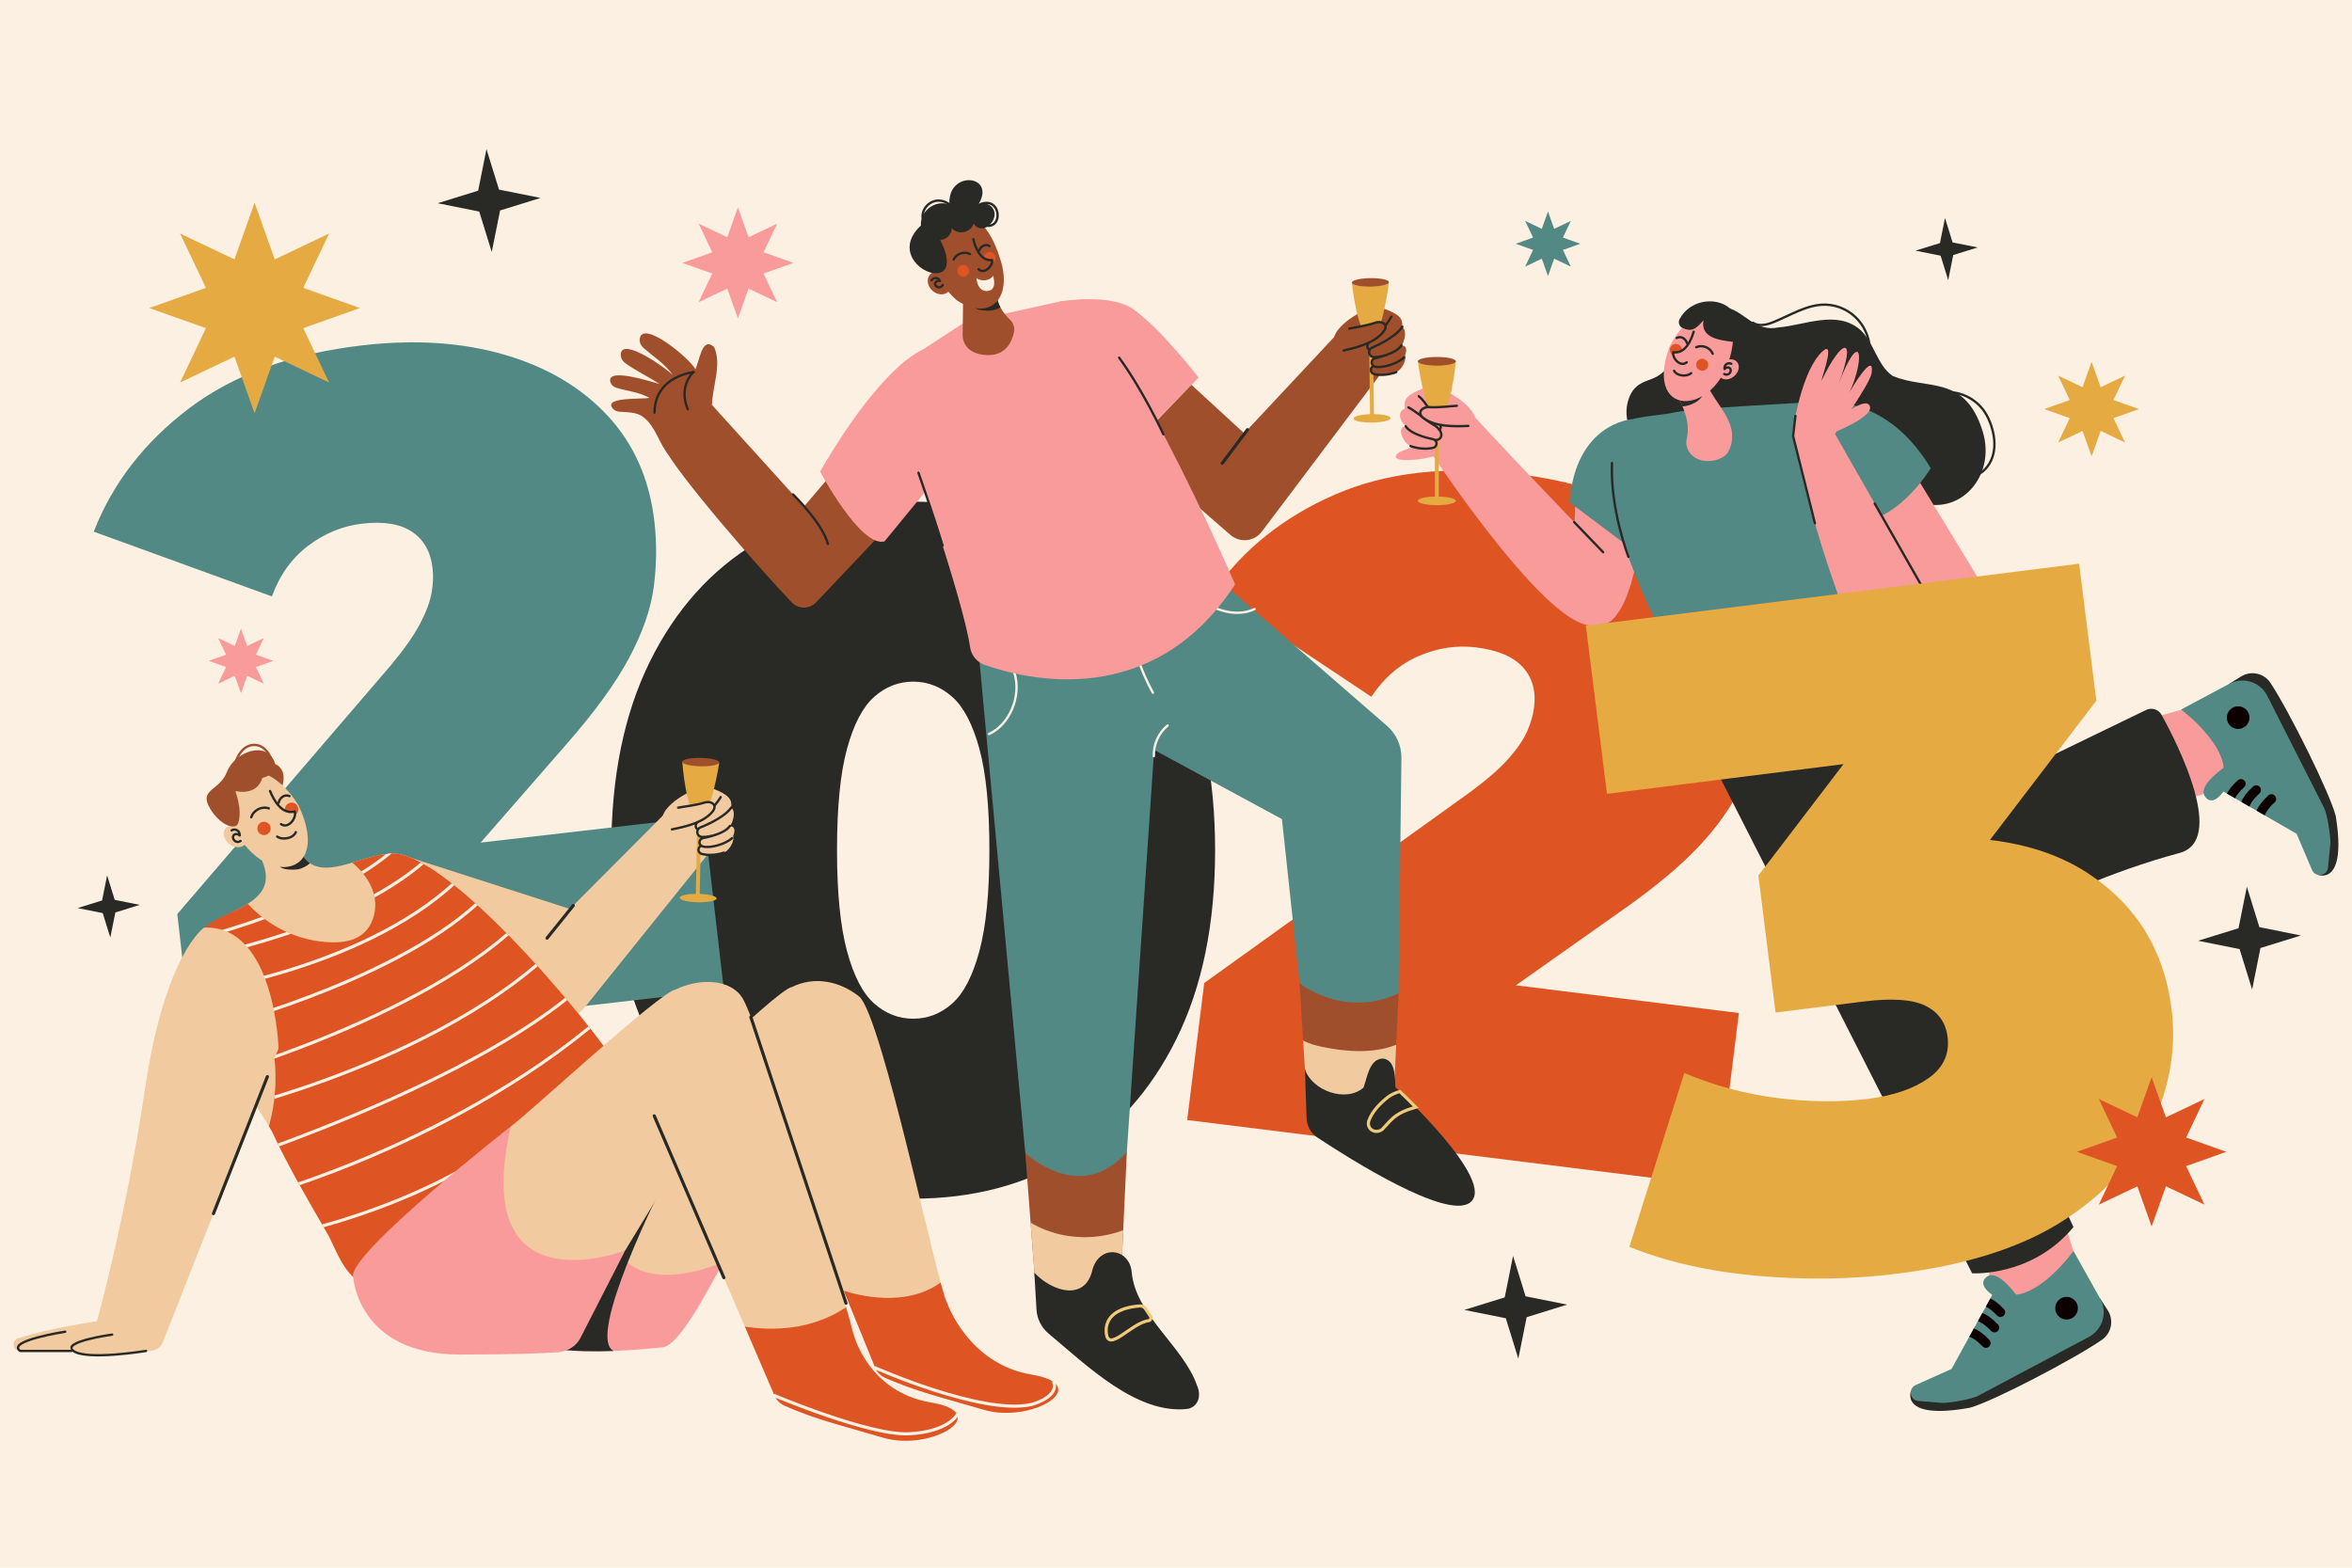 <?xml version="1.0" encoding="utf-8"?>
<!-- Generator: Adobe Illustrator 27.5.0, SVG Export Plug-In . SVG Version: 6.00 Build 0)  -->
<svg version="1.1" xmlns="http://www.w3.org/2000/svg" xmlns:xlink="http://www.w3.org/1999/xlink" x="0px" y="0px"
	 viewBox="0 0 750 500" style="enable-background:new 0 0 750 500;" xml:space="preserve">
<g id="BACKGROUND">
	<rect style="fill:#FBF0E1;" width="750" height="500"/>
</g>
<g id="OBJECTS">
	<g>
		<path style="fill:#292925;" d="M291.198,382.307c-18.829,0-35.485-4.356-49.957-13.059c-14.478-8.703-25.814-21.359-34.014-37.962
			c-8.2-16.598-12.3-36.642-12.3-60.131c0-23.484,4.1-43.528,12.3-60.131c8.2-16.598,19.536-29.254,34.014-37.961
			c14.473-8.703,31.129-13.06,49.957-13.06c18.829,0,35.48,4.357,49.958,13.06c14.473,8.707,25.814,21.363,34.013,37.961
			c8.2,16.604,12.3,36.647,12.3,60.131c0,23.49-4.1,43.533-12.3,60.131c-8.2,16.604-19.541,29.259-34.013,37.962
			C326.678,377.951,310.026,382.307,291.198,382.307z M291.198,324.909c4.655,0,8.807-1.618,12.452-4.859
			c3.644-3.237,6.529-8.807,8.655-16.704c2.126-7.895,3.189-18.624,3.189-32.191c0-13.766-1.063-24.546-3.189-32.343
			c-2.126-7.791-5.011-13.31-8.655-16.551c-3.645-3.237-7.797-4.859-12.452-4.859c-4.66,0-8.807,1.622-12.451,4.859
			c-3.645,3.241-6.53,8.76-8.656,16.551c-2.126,7.796-3.189,18.577-3.189,32.343c0,13.567,1.063,24.296,3.189,32.191
			c2.126,7.897,5.011,13.467,8.656,16.704C282.39,323.29,286.537,324.909,291.198,324.909z"/>
		<path style="fill:#DE5423;" d="M483.385,314.252l33.531-23.681c11.395-7.966,20.17-15.395,26.334-22.279
			c6.159-6.885,10.517-13.635,13.076-20.256c2.554-6.616,4.26-13.341,5.11-20.175c1.673-13.458-0.494-25.563-6.503-36.309
			c-6.01-10.74-15.108-19.628-27.289-26.652c-12.187-7.024-26.617-11.572-43.291-13.645c-22.706-2.823-42.254-0.662-58.646,6.48
			c-16.395,7.143-29.309,17.473-38.741,30.991l50.31,33.491c4.011-6.028,9.039-10.353,15.078-12.967
			c6.034-2.616,12.17-3.537,18.399-2.763c6.828,0.849,11.77,2.945,14.827,6.282c3.052,3.34,4.256,7.621,3.606,12.843
			c-0.3,2.41-1.024,4.922-2.161,7.535c-1.143,2.612-3.083,5.484-5.814,8.612c-2.737,3.131-6.802,6.704-12.198,10.724l-85.016,61.042
			l-5.433,43.7l169.071,21.02l6.857-55.151L483.385,314.252z"/>
		<path style="fill:#538985;" d="M153.267,268.737l26.979-30.939c9.189-10.435,15.958-19.729,20.319-27.875
			c4.356-8.146,6.995-15.736,7.915-22.774c0.917-7.032,0.984-13.97,0.193-20.811c-1.557-13.472-6.525-24.721-14.905-33.741
			c-8.379-9.014-19.322-15.499-32.819-19.442c-13.501-3.942-28.597-4.949-45.289-3.02c-22.73,2.627-41.213,9.35-55.449,20.166
			c-14.241,10.818-24.345,23.909-30.313,39.274l56.804,20.643c2.471-6.806,6.333-12.197,11.583-16.165
			c5.245-3.969,10.988-6.315,17.224-7.036c6.835-0.79,12.132,0.078,15.891,2.597c3.755,2.523,5.937,6.398,6.541,11.626
			c0.279,2.413,0.17,5.024-0.317,7.832c-0.493,2.808-1.698,6.057-3.613,9.742c-1.919,3.69-5.023,8.122-9.316,13.304l-68.167,79.416
			l5.056,43.745l169.246-19.561l-6.381-55.208L153.267,268.737z"/>
	</g>
	<g>
		<g>
			<g>
				<g>
					<polygon style="fill:#F99B9B;" points="633.617,404.306 638.039,417.234 664.763,411.106 658.282,389.654 					"/>
					<g>
						<path style="fill:#292925;" d="M609.373,443.604c0,0-3.76,9.46,18.806,5.374c7.205-1.955,33.029-15.433,42.052-21.639
							c3.076-2.116,3.914-6.29,1.886-9.425l-2.421-3.744L609.373,443.604z"/>
						<path style="fill:#538985;" d="M611.99,446.851l7.538,0.596c2.218,0,9.371-1.179,11.293-2.286l35.549-18.91
							c4.229-2.437,5.712-7.822,3.326-12.08l-8.508-15.187c0,0-14.219,19.978-24.923,12.282l-13.962,25.347l-11.409,5.122
							C608.264,442.916,609.106,446.851,611.99,446.851z"/>
						<circle style="fill:#0D0000;" cx="658.975" cy="417.234" r="3.617"/>
						<path style="fill:#538985;" d="M635.356,413.028c0,0-5.264-3.276-1.739-5.879c3.525-2.603,9.784,6.468,9.784,6.468
							L635.356,413.028z"/>
						<path style="fill:#0D0000;" d="M632.171,429.404c0.295,0.31,0.69,0.467,1.087,0.467c0.371,0,0.743-0.137,1.033-0.413
							c0.601-0.57,0.625-1.521,0.054-2.12c-1.941-2.042-3.581-3.114-4.925-3.646l-1.455,2.641
							C628.81,426.595,630.21,427.342,632.171,429.404z"/>
						<path style="fill:#0D0000;" d="M634.917,424.486c0.295,0.311,0.69,0.467,1.087,0.467c0.371,0,0.743-0.137,1.033-0.413
							c0.601-0.57,0.625-1.521,0.054-2.12c-1.956-2.058-3.606-3.13-4.955-3.658l-1.456,2.643
							C631.574,421.663,632.991,422.46,634.917,424.486z"/>
						<path style="fill:#0D0000;" d="M636.815,419.568c0.295,0.311,0.69,0.467,1.087,0.467c0.371,0,0.743-0.137,1.033-0.413
							c0.601-0.57,0.625-1.521,0.054-2.12c-1.652-1.737-3.083-2.767-4.303-3.368l-1.44,2.615
							C634.095,417.151,635.284,417.958,636.815,419.568z"/>
					</g>
				</g>
				<g>
					<path style="fill:#292925;" d="M739.076,278.997c0,0,9.383,3.947,5.747-18.696c-1.812-7.243-14.774-33.329-20.8-42.473
						c-2.055-3.118-6.211-4.038-9.386-2.073l-3.792,2.346L739.076,278.997z"/>
					<polygon style="fill:#F99B9B;" points="700.268,253.977 713.28,249.813 707.684,222.973 686.108,229.026 					"/>
					<path style="fill:#538985;" d="M742.374,276.444l0.745-7.525c0.044-2.218-0.992-9.393-2.062-11.336l-18.201-35.917
						c-2.353-4.277-7.707-5.866-12.012-3.565l-15.353,8.206c0,0,19.692,14.613,11.785,25.162l25.065,14.462l4.895,11.508
						C738.366,280.092,742.317,279.328,742.374,276.444z"/>
					<path style="fill:#0D0000;" d="M713.768,225.264c1.997,0.04,3.584,1.691,3.544,3.688c-0.04,1.997-1.691,3.584-3.688,3.545
						c-1.997-0.04-3.584-1.691-3.545-3.688C710.119,226.812,711.77,225.225,713.768,225.264z"/>
					<path style="fill:#538985;" d="M709.022,252.412c0,0-3.38,5.198-5.912,1.622c-2.533-3.576,6.661-9.653,6.661-9.653
						L709.022,252.412z"/>
					<path style="fill:#0D0000;" d="M725.331,255.921c0.316-0.289,0.48-0.681,0.488-1.077c0.007-0.371-0.122-0.746-0.393-1.041
						c-0.558-0.612-1.508-0.655-2.119-0.096c-2.08,1.9-3.185,3.519-3.743,4.851l2.611,1.507
						C722.456,259.227,723.231,257.841,725.331,255.921z"/>
					<path style="fill:#0D0000;" d="M720.469,253.078c0.316-0.289,0.48-0.681,0.488-1.077c0.007-0.371-0.122-0.746-0.393-1.041
						c-0.558-0.612-1.508-0.655-2.119-0.096c-2.096,1.915-3.201,3.543-3.755,4.882l2.614,1.508
						C717.58,256.365,718.405,254.964,720.469,253.078z"/>
					<path style="fill:#0D0000;" d="M715.59,251.083c0.316-0.289,0.48-0.681,0.488-1.077c0.007-0.371-0.122-0.746-0.393-1.041
						c-0.558-0.612-1.508-0.655-2.119-0.096c-1.77,1.617-2.828,3.028-3.453,4.236l2.586,1.492
						C713.12,253.754,713.95,252.582,715.59,251.083z"/>
				</g>
				<g>
					<path style="fill:#292925;" d="M622.823,230.17l12.94,19.805l48.587-23.543c1.805-0.874,3.973-0.184,4.938,1.574
						c5.417,9.869,20.576,40.051,5.728,44.036c-22.828,6.128-42.479,15.83-42.479,15.83l-35.945-9.191L622.823,230.17z"/>
					<path style="fill:#292925;" d="M547.486,246l81.38,160.102c0,0,19.045,1.26,32.322-14.74l-77.617-166.468L547.486,246z"/>
				</g>
			</g>
			<g>
				<g>
					<g>
						<path style="fill:#292925;" d="M567.237,104.415c8.362-0.722,18.292-5.537,25.719,0.573
							c4.62,3.973,5.527,11.433,10.526,14.885c11.013,4.701,23.05-0.62,28.749,17.692c4.424,14.216-7.343,27.788-21.407,22.233
							c-17.313-7.653-28.862-22.563-49.669-19.614c-18.753-0.665-21.082-18.462-9.916-32.912c1.187-1.535-2.496-8.507-0.346-9.102
							C556.52,99.584,559.563,105.963,567.237,104.415z"/>
						
							<path style="fill:none;stroke:#292925;stroke-width:0.75;stroke-linecap:round;stroke-linejoin:round;stroke-miterlimit:10;" d="
							M558.994,102.957c1.918,1.257,4.434,0.623,6.542-0.228c5.509-2.225,10.829-5.739,16.755-5.556
							c3.85,0.119,7.633,1.912,10.232,4.849c2.599,2.937,3.979,6.978,3.732,10.93"/>
						
							<path style="fill:none;stroke:#292925;stroke-width:0.75;stroke-linecap:round;stroke-linejoin:round;stroke-miterlimit:10;" d="
							M621.726,125.083c4.39,0.16,8.66,2.576,11.151,6.311c0.932,1.398,1.622,2.955,2.14,4.563c0.919,2.85,1.302,5.949,0.6,8.855
							c-0.701,2.906-2.598,5.584-5.288,6.724"/>
					</g>
					<path style="fill:#292925;" d="M528.335,120.103c-2.349,1.289-4.997,1.52-7.04,3.727c-1.503,1.624-2.533,4.301-2.639,7.127
						c-0.106,2.826,0.752,5.729,2.261,7.341c0.939,1.003,2.066,1.488,3.18,1.88c3.509,1.235,7.129,1.715,10.722,1.422
						c2.089-0.17,4.598-1.124,5.197-4.216c0.474-2.447-0.529-4.918-1.345-7.139c-1.255-3.415-2.177-7.288-1.957-11.199
						c0.174-3.089,1.086-6.001,1.147-9.109c0.074-3.78-1.252-3.654-2.198-0.763C534.047,114.119,531.825,118.188,528.335,120.103z"
						/>
				</g>
				<g>
					<g>
						<path style="fill:#F99B9B;" d="M446.195,144.244c-5.651,4.359,12.131,2.095,12.962,0.264
							C458.323,139.61,449.356,142.708,446.195,144.244z"/>
						<path style="fill:#F99B9B;" d="M502.222,161.501c0.47,7.655-4.803,26.954,1.464,33.089
							c13.222,14.592,17.689-13.055,19.46-21.782L502.222,161.501z"/>
						<path style="fill:#F99B9B;" d="M515.212,196.38c0,0-4.392,7.511-15.386,0c-16.851-11.513-43.574-52.075-43.574-52.075
							l-3.404-18.646c0,0,4.426-7.136,16.17,5.957c11.745,13.093,51.251,53.89,51.251,53.89S518.075,192.443,515.212,196.38z"/>
						<g>
							<path style="fill:#F99B9B;" d="M454.885,123.589c4.182-1.26,14.85,5.47,15.388,9.693
								C458.999,138.514,436.898,129.009,454.885,123.589z"/>
							<g>
								<path style="fill:#E5AA41;" d="M452.122,115.231c0,0,2.34,18.038,6.052,18.051c4.501,0.016,6.052-18.051,6.052-18.051
									H452.122z"/>
								<path style="fill:#9F4F2C;" d="M464.227,115.231c0,0.762-2.71,1.38-6.052,1.38s-6.052-0.618-6.052-1.38
									c0-0.762,2.71-1.381,6.052-1.381S464.227,114.468,464.227,115.231z"/>
								<g>
									<path style="fill:#E5AA41;" d="M464.227,159.74c0,0.762-2.71,1.38-6.052,1.38s-6.052-0.618-6.052-1.38
										c0-0.762,2.71-1.38,6.052-1.38S464.227,158.977,464.227,159.74z"/>
									<rect x="457.541" y="132.668" style="fill:#E5AA41;" width="1.267" height="27.072"/>
								</g>
							</g>
							<path style="fill:#F99B9B;" d="M458.679,134.514c0.994,1.147,0.888,3.168-0.767,3.12c-5.527,0.728-14.032-8.41-7.875-11.815
								C453.427,124.727,456.308,132.491,458.679,134.514z"/>
							
								<path style="fill:none;stroke:#292925;stroke-width:0.75;stroke-linecap:round;stroke-linejoin:round;stroke-miterlimit:10;" d="
								M452.41,126.376c2.382,1.775,4.472,6.604,6.269,8.137c0.994,1.147,1.151,2.775-0.504,2.727"/>
							<g>
								<path style="fill:#F99B9B;" d="M447.7,135.328c2.232,2.602,5.406,4.933,8.978,5.044c2.493,0.008,4.042-0.789,1.497-3.717
									c-1.123-1.292-3.551-1.754-4.537-3.18C450.445,127.422,443.576,130.52,447.7,135.328z"/>
								
									<path style="fill:none;stroke:#292925;stroke-width:0.75;stroke-linecap:round;stroke-linejoin:round;stroke-miterlimit:10;" d="
									M457.541,140.372c2.493,0.008,2.642-2.378,0.924-3.93c-1.308-1.105-2.693-1.638-4.21-2.879
									c-2.343-1.917-4.424-3.289-5.152-3.632"/>
							</g>
							<g>
								<path style="fill:#F99B9B;" d="M449.787,142.269c0.946,0.864,4.734,1.169,7.145,0.574c1.48-0.365,1.553-2.23,0.131-2.748
									c-2.514-0.916-5.157-1.949-7.048-3.475C444.589,134.078,446.879,141.081,449.787,142.269z"/>
								
									<path style="fill:none;stroke:#292925;stroke-width:0.75;stroke-linecap:round;stroke-linejoin:round;stroke-miterlimit:10;" d="
									M449.787,142.269c1.696,0.656,4.734,1.169,7.145,0.574c1.48-0.365,1.553-2.23,0.131-2.748c0,0-7.059-1.274-8.822-4.163"/>
							</g>
							<g>
								<path style="fill:#F99B9B;" d="M456,129.859c-2.499-0.227-4.293,1.761-2.148,3.407c3.672,2.873,9.666,2.784,14.366,2.576
									c2.104-0.517,2.412-2.006,1.812-3.434c-0.828-1.972-3.136-3.14-5.489-2.992C461.71,129.595,458.863,130.014,456,129.859z"/>
								
									<path style="fill:none;stroke:#292925;stroke-width:0.75;stroke-linecap:round;stroke-linejoin:round;stroke-miterlimit:10;" d="
									M464.54,129.417c-2.83,0.179-5.677,0.597-8.541,0.442c-2.499-0.227-4.293,1.761-2.148,3.407
									c3.672,2.873,9.666,2.784,14.366,2.576"/>
							</g>
						</g>
						
							<line style="fill:none;stroke:#292925;stroke-width:0.75;stroke-linecap:round;stroke-linejoin:round;stroke-miterlimit:10;" x1="501.959" y1="166.507" x2="511.218" y2="176.133"/>
					</g>
					<path style="fill:#538985;" d="M520.272,133.722c0,0-17.893,1.299-19.765,26.491l21.421,16.095L520.272,133.722z"/>
				</g>
				<g>
					<path style="fill:#538985;" d="M533.803,131.558c-6.807,1.597-23.434,0.924-23.044,11.134
						c-0.007,9.022,7.072,35.562,17.514,55.931l85.344-9.232l-34.879-61.239C570.377,128.802,541.571,130.043,533.803,131.558z"/>
					
						<path style="fill:none;stroke:#292925;stroke-width:0.75;stroke-linecap:round;stroke-linejoin:round;stroke-miterlimit:10;" d="
						M519.282,177.612c-0.18-0.503-5.85-15.201-5.257-29.952"/>
				</g>
				<g>
					<g>
						<path style="fill:#F99B9B;" d="M534.668,125.532c2.204,4.589,4.34,9.15,3.237,14.194c-0.156,0.712-0.248,1.449-0.125,2.167
							c0.911,5.329,7.629,6.484,11.901,3.72c0.743-0.481,1.314-1.198,1.677-2.004c3.344-7.425-2.51-12.857-6.001-18.916
							C543.294,121.302,537.145,123.38,534.668,125.532z"/>
						<path style="fill:#292925;" d="M535.055,126.34c0.518,1.088,1.019,2.177,1.466,3.272c2.466-0.11,6.624-1.836,6.758-4.928
							C539.737,122.598,536.423,124.365,535.055,126.34z"/>
					</g>
					<g>
						<path style="fill:#F99B9B;" d="M532.316,110.727c-8.666,24.093,17.12,22.034,20.186-0.896
							c0.512-3.828-0.477-7.978-4.315-9.295C540.871,97.654,535.108,105.058,532.316,110.727z"/>
						<path style="fill:#292925;" d="M552.696,109.042c-4.201-0.515-10.55-1.186-9.484-6.904c-2.561,2.925-3.762,3.741-6.628,2.509
							c-1.1-0.473-1.565-1.815-1-2.87C541.015,91.634,558.987,95.77,552.696,109.042z"/>
						<g>
							<g>
								<path style="fill:#F99B9B;" d="M553.027,119.953c-1.503,1.315-3.556,1.421-4.586,0.238c-1.03-1.183-0.646-3.209,0.858-4.523
									c1.503-1.315,3.556-1.421,4.586-0.238C554.914,116.613,554.53,118.638,553.027,119.953z"/>
								
									<path style="fill:none;stroke:#292925;stroke-width:0.75;stroke-linecap:round;stroke-linejoin:round;stroke-miterlimit:10;" d="
									M552.092,116.018c-0.508-0.258-1.162-0.195-1.613,0.155c-0.451,0.35-0.675,0.968-0.554,1.526
									c0.243-0.265,0.57-0.468,0.927-0.501c0.358-0.033,0.742,0.128,0.92,0.441c0.094,0.166,0.126,0.363,0.116,0.554
									c-0.024,0.469-0.309,0.916-0.723,1.135c-0.414,0.219-0.942,0.204-1.342-0.04"/>
							</g>
							<g>
								
									<path style="fill:none;stroke:#292925;stroke-width:0.75;stroke-linecap:round;stroke-linejoin:round;stroke-miterlimit:10;" d="
									M540.884,110.744c1.951-0.9,4.446,0.086,5.255,2.076"/>
								
									<path style="fill:none;stroke:#292925;stroke-width:0.75;stroke-linecap:round;stroke-linejoin:round;stroke-miterlimit:10;" d="
									M534.668,107.796c1.369-0.768,2.85,0.216,3.303,1.661"/>
								
									<path style="fill:none;stroke:#292925;stroke-width:0.75;stroke-linecap:round;stroke-linejoin:round;stroke-miterlimit:10;" d="
									M533.826,118.25c0.891,1.742,4.068,1.977,5.435,0.765"/>
								<path style="fill:#DE5423;" d="M544.711,116.337c0,1.057-0.857,1.913-1.913,1.913s-1.913-0.857-1.913-1.913
									c0-1.057,0.857-1.913,1.913-1.913S544.711,115.28,544.711,116.337z"/>
								<path style="fill:#DE5423;" d="M536.32,111.614c0,1.057-0.857,1.913-1.913,1.913c-1.057,0-1.913-0.857-1.913-1.913
									c0-1.057,0.857-1.913,1.913-1.913C535.463,109.701,536.32,110.557,536.32,111.614z"/>
								
									<path style="fill:#F99B9B;stroke:#292925;stroke-width:0.75;stroke-linecap:round;stroke-linejoin:round;stroke-miterlimit:10;" d="
									M540.073,105.818c-0.886,2.959-2.808,7.125-6.498,6.51c-0.414,1.96,2.355,4.917,4.266,3.225"/>
							</g>
						</g>
					</g>
				</g>
				<g>
					<polygon style="fill:#F99B9B;" points="611.418,152.553 632.87,187.825 608.014,191.191 590.537,161.171 					"/>
					<path style="fill:#538985;" d="M577.021,128.732c0,0,22.652-5.966,38.652,20.587c0,0-11.404,19.161-26.213,17.021
						C589.461,166.34,578.199,149.677,577.021,128.732z"/>
					<g>
						<g>
							<path style="fill:#F99B9B;" d="M595.953,129.056c2.957,3.427-11.593,9.159-13.987,10.025
								C584.797,133.57,594.135,126.949,595.953,129.056z"/>
							<path style="fill:#F99B9B;" d="M588.186,195.181c-7.109-18.404-12.48-37.747-16.605-57.004
								c0.712-5.478,3.607-20.256,9.272-25.825c4.644-4.565,0.309,7.242-0.044,9.138c6.965-14.445,11.344-14.119,5.347,1.212
								c7.145-18.574,8.874-9.128,3.545,2.631c0.789-1.742,8.131-13.652,7.116-6.355c-0.491,3.532-11.429,18.62-11.66,19.447
								l30.468,53.447L588.186,195.181z"/>
						</g>
						
							<line style="fill:none;stroke:#292925;stroke-width:0.75;stroke-linecap:round;stroke-linejoin:round;stroke-miterlimit:10;" x1="597.793" y1="160.593" x2="612.465" y2="186.33"/>
						
							<polyline style="fill:none;stroke:#292925;stroke-width:0.75;stroke-linecap:round;stroke-linejoin:round;stroke-miterlimit:10;" points="
							572.522,132.668 571.776,139.081 578.738,166.906 						"/>
					</g>
				</g>
			</g>
		</g>
		<path style="fill:#E5AA41;" d="M665.907,278.591c-8.669-5.71-19.122-9.273-31.354-10.696l33.919-44.416l-5.49-43.691
			L505.689,199.55l6.739,53.636l75.419-9.476l-27.148,35.55l5.489,43.691l28.023-3.521c9.041-1.136,15.625-0.687,19.759,1.343
			c4.129,2.035,6.488,5.36,7.069,9.978c0.681,5.424-1.369,9.814-6.15,13.169c-4.782,3.356-11.193,5.538-19.226,6.548
			c-8.842,1.111-18.388,1.038-28.648-0.226c-10.259-1.26-20.237-3.934-29.933-8.023l-17.519,55.459
			c12.031,4.816,25.68,7.897,40.952,9.241c15.268,1.344,30.136,1.111,44.599-0.706c22.495-2.826,40.389-8.647,53.667-17.455
			c13.279-8.809,22.587-19.162,27.931-31.058c5.34-11.89,7.255-23.867,5.741-35.921
			C690.106,303.098,681.256,288.704,665.907,278.591z"/>
	</g>
	<g>
		<path style="fill:#F99B9B;" d="M337.994,96.15c0,0,15.879-2.734,23.251,2.381c8.782,6.094,20.942,21.883,20.942,21.883
			l-19.761,20.253L337.994,96.15z"/>
		<g>
			<g>
				<g>
					<path style="fill:#9F4F2C;" d="M265.249,151.139l-8.884,10.421l-29.293-32.364c0,0-20.487,2.474-15.549,13.081
						c3.974,8.537,30.936,39.387,40.948,49.853c2.125,2.221,5.672,2.207,7.785-0.025l21.58-22.794L265.249,151.139z"/>
					<path style="fill:#9F4F2C;" d="M227.019,129.637c-0.002-6.115,3.297-13.297,0.673-18.977c-3.977-3.549-4.624,4.765-5.969,7.096
						c-1.375-3.096-17.084-16.249-17.736-9.558c-0.095,0.975,0.311,1.93,1.035,2.59c3.164,2.883,6.993,5.173,9.495,8.791
						c-2.138-2.153-16.02-12.089-16.566-6.718c-0.118,1.165,0.501,2.271,1.451,2.957c3.439,2.485,7.387,4.345,10.946,6.67
						c-2.452-0.658-16.895-5.43-15.736-0.74c0.234,0.949,1.027,1.657,1.962,1.941c3.471,1.051,7.263,1.346,10.496,3.215
						c-2.188,0.478-14.543-0.357-11.794,3.246c0.503,0.659,1.276,1.064,2.101,1.145c2.715,0.268,5.652-0.007,7.896,1.847
						c3.872,2.996,4.876,8.445,8.022,11.992C220.875,145.691,227.473,136.937,227.019,129.637z"/>
				</g>
				
					<path style="fill:none;stroke:#292925;stroke-width:0.75;stroke-linecap:round;stroke-linejoin:round;stroke-miterlimit:10;" d="
					M252.859,157.686c0,0,9.248,8.928,11.141,15.797"/>
				
					<path style="fill:none;stroke:#292925;stroke-width:0.75;stroke-linecap:round;stroke-linejoin:round;stroke-miterlimit:10;" d="
					M221.213,118.697c0,0-12.408,1.147-12.505,12.909"/>
				
					<path style="fill:none;stroke:#292925;stroke-width:0.75;stroke-linecap:round;stroke-linejoin:round;stroke-miterlimit:10;" d="
					M221.107,118.679c0,0-4.918,4.418-1.784,11.873"/>
			</g>
			<path style="fill:#F99B9B;" d="M295.575,111.022c0,0-12.617,2.568-34.068,39.353c0,0,12.885,24.317,20.531,22.3l17.059-20.797
				L295.575,111.022z"/>
		</g>
		<path style="fill:#9F4F2C;" d="M414.406,313.6l2.074,33.733c0,0,15.582,12.499,28.114-0.346l1.37-30.167
			C445.965,316.82,431.885,291.57,414.406,313.6z"/>
		<path style="fill:#9F4F2C;" d="M326.944,367.763l3.016,39.445c0,0,17.147,18.369,27.534-0.339l1.836-39.505L326.944,367.763z"/>
		<path style="fill:#538985;" d="M359.329,367.364c-14.805,17.138-32.385,0.399-32.385,0.399l-14.672-157.517
			c47.86,6.922,80.276-21.946,80.276-21.946l49.735,43.203c2.964,2.575,4.645,6.322,4.597,10.248l-0.915,75.069
			c-17.484,8.137-31.559-3.22-31.559-3.22l-5.622-52.353l-40.749-22.059L359.329,367.364z"/>
		<g>
			<path style="fill:#9F4F2C;" d="M379.921,122.736l16.814,15.453l34.384-36.775l11.329,14.927l-40.048,53.17
				c-2.407,3.221-7.045,3.716-10.077,1.074l-31.807-27.713L379.921,122.736z"/>
			<g>
				<path style="fill:#9F4F2C;" d="M440.286,98.16c-4.091-1.178-14.406,5.509-14.879,9.63
					C436.456,112.753,457.879,103.225,440.286,98.16z"/>
				<g>
					<path style="fill:#E5AA41;" d="M442.878,89.982c0,0-2.063,17.605-5.681,17.663c-4.386,0.07-6.114-17.517-6.114-17.517
						L442.878,89.982z"/>
					<path style="fill:#9F4F2C;" d="M431.082,90.127c0.009,0.743,2.657,1.313,5.914,1.273c3.257-0.04,5.89-0.675,5.881-1.418
						c-0.009-0.743-2.657-1.313-5.914-1.272C433.706,88.749,431.073,89.384,431.082,90.127z"/>
					<g>
						<path style="fill:#E5AA41;" d="M431.617,133.499c0.009,0.743,2.657,1.313,5.914,1.273c3.257-0.04,5.89-0.675,5.881-1.418
							c-0.009-0.743-2.657-1.313-5.914-1.272C434.241,132.122,431.607,132.757,431.617,133.499z"/>
						
							<rect x="436.735" y="107.045" transform="matrix(-1 0.012 -0.012 -1 876.151 235.079)" style="fill:#E5AA41;" width="1.235" height="26.383"/>
					</g>
				</g>
				<g>
					<path style="fill:#9F4F2C;" d="M436.72,108.851c-0.955,1.129-0.827,3.098,0.785,3.031c5.395,0.643,13.573-8.364,7.532-11.608
						C441.721,99.251,439.006,106.851,436.72,108.851z"/>
					
						<path style="fill:none;stroke:#292925;stroke-width:0.75;stroke-linecap:round;stroke-linejoin:round;stroke-miterlimit:10;" d="
						M443.676,101.017c-1.851,3.357-5.224,6.319-6.956,7.834c-0.955,1.129-1.088,2.718,0.524,2.651"/>
				</g>
				<g>
					<path style="fill:#9F4F2C;" d="M445.828,111.462c-0.808,1.181-4.848,2.478-7.621,2.447c-1.702-0.02-2.257-2.028-0.844-2.954
						c2.5-1.637,5.109-3.434,6.775-5.575C449.391,101.232,448.687,109.429,445.828,111.462z"/>
					
						<path style="fill:none;stroke:#292925;stroke-width:0.75;stroke-linecap:round;stroke-linejoin:round;stroke-miterlimit:10;" d="
						M446.267,111.189c-1.676,1.146-5.286,2.751-8.06,2.719c-1.702-0.02-2.257-2.028-0.844-2.954c0,0,7.488-3.087,9.827-6.75"/>
				</g>
				<g>
					<path style="fill:#9F4F2C;" d="M438.378,102.99c2.288-0.864,4.49,0.535,2.906,2.639c-2.699,3.655-8.35,5.134-12.818,6.164
						c-2.111,0.063-2.788-1.255-2.597-2.752c0.264-2.068,2.126-3.766,4.374-4.24C432.947,104.231,435.729,103.882,438.378,102.99z"
						/>
					
						<path style="fill:none;stroke:#292925;stroke-width:0.75;stroke-linecap:round;stroke-linejoin:round;stroke-miterlimit:10;" d="
						M430.243,104.801c2.704-0.57,5.487-0.92,8.135-1.812c2.288-0.864,4.49,0.535,2.906,2.639c-2.699,3.655-8.35,5.134-12.818,6.164
						"/>
				</g>
				<g>
					<path style="fill:#9F4F2C;" d="M445.225,118.688c-0.912,0.854-4.599,1.196-6.956,0.645c-1.447-0.338-1.54-2.155-0.161-2.676
						c2.439-0.923,5.002-1.961,6.826-3.471C450.193,110.644,448.045,117.496,445.225,118.688z"/>
					
						<path style="fill:none;stroke:#292925;stroke-width:0.75;stroke-linecap:round;stroke-linejoin:round;stroke-miterlimit:10;" d="
						M445.225,118.688c-1.645,0.66-4.599,1.196-6.956,0.645c-1.447-0.338-1.54-2.155-0.161-2.676c0,0,6.864-1.327,8.547-4.162"/>
				</g>
				<g>
					<path style="fill:#9F4F2C;" d="M445.478,116.301c-0.912,0.854-4.599,1.196-6.956,0.645c-1.447-0.338-1.54-2.155-0.161-2.677
						c2.439-0.923,5.002-1.961,6.826-3.471C450.445,108.258,448.298,115.109,445.478,116.301z"/>
					
						<path style="fill:none;stroke:#292925;stroke-width:0.75;stroke-linecap:round;stroke-linejoin:round;stroke-miterlimit:10;" d="
						M447.726,113.971c-1.98,1.99-6.847,3.526-9.204,2.976c-1.447-0.338-1.54-2.155-0.161-2.677c0,0,6.864-1.327,8.547-4.163"/>
				</g>
			</g>
			
				<line style="fill:none;stroke:#292925;stroke-linecap:round;stroke-linejoin:round;stroke-miterlimit:10;" x1="397.801" y1="137.05" x2="389.761" y2="147.721"/>
		</g>
		<g>
			<path style="fill:none;stroke:#FBF0E1;stroke-width:0.75;stroke-linecap:round;stroke-linejoin:round;stroke-miterlimit:10;" d="
				M315.376,234.105c6.534-2.951,10.424-11.989,8.104-19.491"/>
			<path style="fill:none;stroke:#FBF0E1;stroke-width:0.75;stroke-linecap:round;stroke-linejoin:round;stroke-miterlimit:10;" d="
				M400.06,194.248c-2.547,1.225-5.505,1.439-8.288,0.949c-2.784-0.49-5.412-1.648-7.863-3.055"/>
			<path style="fill:none;stroke:#FBF0E1;stroke-width:0.75;stroke-linecap:round;stroke-linejoin:round;stroke-miterlimit:10;" d="
				M372.331,231.394c-2.871,2.344-4.547,6.081-4.39,9.784"/>
			<path style="fill:none;stroke:#FBF0E1;stroke-width:0.75;stroke-linecap:round;stroke-linejoin:round;stroke-miterlimit:10;" d="
				M362.727,209.769c1.307,3.86,2.95,7.607,4.905,11.183"/>
		</g>
		<g>
			<path style="fill:#F99B9B;" d="M307.373,102.938l-18.335,11.974c-4.689,3.459-6.061,7.041-5.088,9.786
				c5.514,15.567,23.051,65.82,25.392,81.724c0.379,2.576,2.122,4.733,4.575,5.604c13.268,4.712,53.702,14.747,79.928-25.662
				c0,0-39.195-91.201-55.359-90.324L307.373,102.938z"/>
			<path style="fill:none;stroke:#292925;stroke-width:0.75;stroke-linecap:round;stroke-linejoin:round;stroke-miterlimit:10;" d="
				M292.876,150.781c0,0,4.442,12.598,7.697,23.194"/>
			<path style="fill:none;stroke:#292925;stroke-width:0.75;stroke-linecap:round;stroke-linejoin:round;stroke-miterlimit:10;" d="
				M370.984,138.507c0,0-6.438-13.909-14.121-24.43"/>
		</g>
		<g>
			<path style="fill:#9F4F2C;" d="M307.115,95.199l-0.148,11.621c0,0-0.366,6.338,8.155,6.43c5.681,0.061,7.582-4.346,8.218-7.292
				c0.306-1.415-0.16-2.893-1.201-3.899c-1.948-1.882-4.98-5.565-4.149-9.662L307.115,95.199z"/>
			<path style="fill:#292925;" d="M319.034,98.058c-0.676-1.254-1.145-2.662-1.166-4.156c-4.067-2.006-12.932,5.1-2.782,5.197
				C316.465,99.103,317.852,98.758,319.034,98.058z"/>
		</g>
		<g>
			<path style="fill:#9F4F2C;" d="M319.128,83.2c3.736,12.384-3.818,19.34-13.996,12.588c-6.749-5.579-11.333-17.977-3.17-24.277
				C311.728,64.746,316.707,75.176,319.128,83.2z"/>
			<g>
				<g>
					
						<path style="fill:none;stroke:#292925;stroke-width:0.75;stroke-linecap:round;stroke-linejoin:round;stroke-miterlimit:10;" d="
						M309.322,81.028c-1.852-0.978-4.331-0.148-5.222,1.747"/>
					
						<path style="fill:none;stroke:#292925;stroke-width:0.75;stroke-linecap:round;stroke-linejoin:round;stroke-miterlimit:10;" d="
						M315.524,78.483c-1.292-0.819-2.785,0.062-3.3,1.444"/>
					<path style="fill:#FBF0E1;" d="M316.654,87.937c-0.876,1.693-3.973,1.909-5.3,0.722c0,0,0.177,4.417,3.542,4.145
						C318.26,92.532,316.654,87.937,316.654,87.937z"/>
					<path style="fill:#DE5423;" d="M305.307,86.272c-0.055,1.028,0.734,1.906,1.762,1.961c1.028,0.055,1.906-0.734,1.961-1.762
						c0.055-1.028-0.734-1.906-1.763-1.961C306.24,84.455,305.362,85.244,305.307,86.272z"/>
					<path style="fill:#DE5423;" d="M313.718,82.112c-0.055,1.028,0.734,1.906,1.763,1.961c1.028,0.055,1.906-0.734,1.961-1.762
						c0.055-1.028-0.734-1.906-1.762-1.961C314.652,80.295,313.773,81.084,313.718,82.112z"/>
					
						<path style="fill:#9F4F2C;stroke:#292925;stroke-width:0.75;stroke-linecap:round;stroke-linejoin:round;stroke-miterlimit:10;" d="
						M310.367,76.277c0.709,2.926,2.363,7.08,5.986,6.674c0.301,1.929-2.548,4.662-4.319,2.917"/>
				</g>
			</g>
			<g>
				<path style="fill:#9F4F2C;" d="M302.496,92.926c-1.24,1.356-3.569,1.246-5.201-0.246c-1.632-1.492-1.949-3.801-0.709-5.158
					c1.241-1.356,3.569-1.246,5.201,0.246C303.419,89.26,303.737,91.57,302.496,92.926z"/>
				<g>
					
						<path style="fill:none;stroke:#292925;stroke-width:0.75;stroke-linecap:round;stroke-linejoin:round;stroke-miterlimit:10;" d="
						M297.076,89.376c0.287-0.476,0.859-0.762,1.412-0.706c0.553,0.056,1.058,0.451,1.247,0.975
						c-0.338-0.093-0.712-0.092-1.025,0.065c-0.313,0.158-0.547,0.489-0.532,0.84c0.008,0.186,0.083,0.365,0.19,0.518
						c0.262,0.375,0.728,0.597,1.184,0.564c0.455-0.033,0.884-0.319,1.088-0.727"/>
				</g>
			</g>
			<g>
				<path style="fill:#292925;" d="M299.803,76.499c1.939,0.011,3.708-1.761,3.694-3.7c2.024,2.279,6.078,1.41,6.991-1.497
					c2.768,4.202,8.2-1.131,6.267-4.581c-1.046-2.109-4.591-2.607-5.502-0.435c7.79-10.485-9.27-12.604-8.494-1.019
					c-4.357-1.748-9.443,1.969-9.101,6.651C280.064,84.568,309.944,96.475,299.803,76.499z"/>
				
					<path style="fill:none;stroke:#292925;stroke-width:0.75;stroke-linecap:round;stroke-linejoin:round;stroke-miterlimit:10;" d="
					M303.363,65.867c-1.231-1.506-3.358-2.217-5.247-1.754c-1.889,0.463-3.446,2.077-3.84,3.982
					c-0.185,0.893-0.112,1.881,0.412,2.627"/>
				
					<path style="fill:none;stroke:#292925;stroke-width:0.75;stroke-linecap:round;stroke-linejoin:round;stroke-miterlimit:10;" d="
					M311.784,65.525c7.535-3.997,8.519,8.222,2.063,6.276"/>
			</g>
		</g>
		<path style="fill:#F1CAA0;" d="M357.493,406.869l0.674-14.505c-9.152,3.471-19.83,2.885-28.451-1.793
			c-0.363-0.197-0.722-0.403-1.076-0.617l1.319,17.255C329.959,407.208,347.107,425.577,357.493,406.869z"/>
		<g>
			<path style="fill:#292925;" d="M360.885,405.807c-0.699-7.802-10.228-8.974-12.52-0.868c-2.238,10.153-12.767,7.141-18.539,0.975
				l0.688,11.756c0.174,2.973,1.564,5.735,3.848,7.647c12.421,10.396,28.35,26.022,44.555,24.009
				c3.441-0.902,4.134-4.485,2.776-7.463C377.403,429.488,362.104,419.413,360.885,405.807z"/>
			<path style="fill:none;stroke:#F1CA79;stroke-miterlimit:10;" d="M365.261,417.411c-0.398-0.596-1.081-0.93-1.797-0.886
				c-3.045,0.186-10.913,1.32-10.729,8.075c0.205,7.546,7.943-2.66,13.464-3.365c0.689-0.088,1.045-0.859,0.66-1.436
				L365.261,417.411z"/>
		</g>
		<path style="fill:#F1CAA0;" d="M445.221,333.219c-7.287,2.879-15.725,2.292-23.505,0.686c-2.129-0.44-4.328-1.014-6.189-2.082
			l0.954,15.51c0,0,9.725,7.79,19.988,4.733c3.426-2.038,6.262-4.998,8.28-8.448L445.221,333.219z"/>
		<g>
			<path style="fill:#292925;" d="M444.946,346.779c-0.111-5.073-0.504-8.578-3.882-9.168c-4.475,0.06-5.023,6.032-6.277,9.28
				c-5.482,4.813-16.338,1.127-18.696-5.902l0.549,15.476c0.031,2.56,1.321,4.935,3.457,6.347
				c10.326,6.83,41.032,26.242,48.59,20.79C477.812,377.019,444.946,346.779,444.946,346.779z"/>
			<path style="fill:none;stroke:#F1CA79;stroke-miterlimit:10;" d="M446.381,348.129c-1.288,0.316-2.573,0.937-3.569,1.621
				c-2.601,2.007-5.241,4.64-6.361,7.786c-0.714,2.684,2.235,4.313,4.336,2.652c1.918-2.002,2.691-3.148,4.517-4.415
				c1.315-0.912,2.782-1.58,4.309-2.058c0.564-0.177,1.161-0.368,1.841-0.579C449.354,350.996,447.552,349.247,446.381,348.129z"/>
		</g>
	</g>
	<g>
		<g>
			<path style="fill:#F1CAA0;" d="M127.373,272.419l54.34,17.479l35.531-35.669l10.851,15.278l-41.711,51.876
				c-2.507,3.144-7.159,3.491-10.105,0.755l-30.914-28.706L127.373,272.419z"/>
			<g>
				<path style="fill:#F1CAA0;" d="M226.51,251.267c-4.051-1.307-14.573,5.05-15.176,9.154
					C222.22,265.732,243.933,256.887,226.51,251.267z"/>
				<g>
					<path style="fill:#E5AA41;" d="M229.359,243.175c0,0-2.619,17.531-6.237,17.474c-4.386-0.069-5.557-17.702-5.557-17.702
						L229.359,243.175z"/>
					<path style="fill:#9F4F2C;" d="M217.565,242.947c-0.014,0.743,2.614,1.396,5.871,1.459s5.909-0.488,5.923-1.231
						c0.014-0.743-2.614-1.396-5.871-1.459C220.231,241.653,217.579,242.204,217.565,242.947z"/>
					<g>
						<path style="fill:#E5AA41;" d="M216.726,286.315c-0.014,0.743,2.614,1.396,5.871,1.459c3.257,0.063,5.909-0.488,5.923-1.231
							c0.014-0.743-2.614-1.396-5.871-1.459C219.392,285.021,216.741,285.572,216.726,286.315z"/>
						
							<rect x="222.261" y="260.049" transform="matrix(-1 -0.019 0.019 -1 440.425 550.744)" style="fill:#E5AA41;" width="1.235" height="26.382"/>
					</g>
				</g>
				<g>
					<path style="fill:#F1CAA0;" d="M222.607,261.84c-0.99,1.099-0.925,3.07,0.689,3.054c5.372,0.814,13.83-7.93,7.896-11.364
						C227.909,252.403,224.956,259.914,222.607,261.84z"/>
					
						<path style="fill:none;stroke:#292925;stroke-width:0.75;stroke-linecap:round;stroke-linejoin:round;stroke-miterlimit:10;" d="
						M229.808,254.23c-1.956,3.297-5.421,6.151-7.201,7.61c-0.99,1.099-1.174,2.682,0.44,2.667"/>
				</g>
				<g>
					<path style="fill:#F1CAA0;" d="M231.628,264.738c-0.845,1.155-4.924,2.324-7.695,2.204c-1.701-0.073-2.192-2.099-0.75-2.979
						c2.55-1.557,5.215-3.271,6.948-5.358C235.512,254.626,234.55,262.797,231.628,264.738z"/>
					
						<path style="fill:none;stroke:#292925;stroke-width:0.75;stroke-linecap:round;stroke-linejoin:round;stroke-miterlimit:10;" d="
						M232.075,264.479c-1.711,1.092-5.371,2.582-8.142,2.463c-1.701-0.073-2.192-2.099-0.75-2.979c0,0,7.582-2.848,10.036-6.436"/>
				</g>
				<g>
					<path style="fill:#F1CAA0;" d="M224.45,256.034c2.314-0.792,4.471,0.676,2.821,2.73c-2.814,3.568-8.509,4.867-13.007,5.756
						c-2.112-0.004-2.747-1.342-2.508-2.833c0.329-2.058,2.244-3.697,4.506-4.1C218.982,257.103,221.774,256.842,224.45,256.034z"/>
					
						<path style="fill:none;stroke:#292925;stroke-width:0.75;stroke-linecap:round;stroke-linejoin:round;stroke-miterlimit:10;" d="
						M216.261,257.588c2.721-0.484,5.513-0.746,8.188-1.553c2.314-0.792,4.471,0.676,2.821,2.73
						c-2.814,3.568-8.509,4.867-13.007,5.756"/>
				</g>
				<g>
					<path style="fill:#F1CAA0;" d="M230.797,271.941c-0.938,0.824-4.634,1.05-6.973,0.425c-1.435-0.384-1.471-2.202-0.076-2.68
						c2.467-0.845,5.061-1.802,6.932-3.253C236.016,264.059,233.653,270.839,230.797,271.941z"/>
					
						<path style="fill:none;stroke:#292925;stroke-width:0.75;stroke-linecap:round;stroke-linejoin:round;stroke-miterlimit:10;" d="
						M230.797,271.941c-1.665,0.607-4.634,1.05-6.973,0.425c-1.435-0.384-1.471-2.202-0.076-2.68c0,0,6.902-1.109,8.674-3.89"/>
				</g>
				<g>
					<path style="fill:#F1CAA0;" d="M231.125,269.564c-0.938,0.824-4.634,1.05-6.973,0.425c-1.435-0.384-1.472-2.202-0.076-2.68
						c2.467-0.845,5.061-1.802,6.932-3.253C236.344,261.681,233.981,268.462,231.125,269.564z"/>
					
						<path style="fill:none;stroke:#292925;stroke-width:0.75;stroke-linecap:round;stroke-linejoin:round;stroke-miterlimit:10;" d="
						M233.446,267.306c-2.042,1.927-6.955,3.308-9.294,2.683c-1.435-0.384-1.472-2.202-0.076-2.68c0,0,6.902-1.109,8.674-3.89"/>
				</g>
			</g>
			
				<line style="fill:none;stroke:#292925;stroke-linecap:round;stroke-linejoin:round;stroke-miterlimit:10;" x1="182.815" y1="288.793" x2="174.441" y2="299.205"/>
		</g>
		<g>
			<g>
				<path style="fill:#F1CAA0;" d="M114.637,408.823c-4.98-3.155-7.099-9.19-9.711-14.475
					c-6.377-11.046-12.869-21.986-18.241-33.572c-10.632-18.475-30.576-38.15-24.684-61.155
					c6.133-10.464,29.873-9.396,20.698-26.981c4.116-0.743,8.57-1.435,12.664-2.296c4.44,12.575,18.474,2.813,27.61,2.127
					c16.844-4.908,65.862,54.016,75.029,69.103c0.749,13.467-11.431,24.289-20.731,32.582
					C161.341,385.663,135.624,417.574,114.637,408.823z"/>
				<path style="fill:#292925;" d="M94.964,277.279c1.438-0.299,2.784-0.994,3.888-1.963c-1.285-0.882-2.37-2.245-3.191-4.223
					C89.134,270.023,83.817,278.32,94.964,277.279z"/>
			</g>
			<g>
				<path style="fill:#DE5423;" d="M177.271,374.156c9.3-8.293,21.48-19.115,20.731-32.582
					c-9.167-15.087-58.185-74.011-75.029-69.103c-3.157,0.237-6.898,1.557-10.626,2.666c3.273,2.732,5.963,6.251,6.953,10.372
					c1.12,4.666-0.342,10.117-4.291,12.844c-2.7,1.864-6.147,2.273-9.427,2.188c-10.031-0.261-19.844-4.873-26.569-12.3
					c-4.267,2.69-9.994,4.392-13.923,7.611c18.118,14.275,26.856,39.986,20.926,62.34c-0.089,0.335-0.177,0.673-0.258,1.013
					c0.315,0.525,0.625,1.049,0.926,1.572c5.372,11.586,11.864,22.527,18.241,33.572c2.612,5.284,4.731,11.32,9.711,14.475
					C135.624,417.574,161.341,385.663,177.271,374.156z"/>
				<g>
					<defs>
						<path id="SVGID_1_" d="M177.271,374.156c9.3-8.293,21.48-19.115,20.731-32.582c-9.167-15.087-58.185-74.011-75.029-69.103
							c-3.157,0.237-6.898,1.557-10.626,2.666c3.273,2.732,5.963,6.251,6.953,10.372c1.12,4.666-0.342,10.117-4.291,12.844
							c-2.7,1.864-6.147,2.273-9.427,2.188c-10.031-0.261-19.844-4.873-26.569-12.3c-4.267,2.69-9.994,4.392-13.923,7.611
							c18.118,14.275,26.856,39.986,20.926,62.34c-0.089,0.335-0.177,0.673-0.258,1.013c0.315,0.525,0.625,1.049,0.926,1.572
							c5.372,11.586,11.864,22.527,18.241,33.572c2.612,5.284,4.731,11.32,9.711,14.475
							C135.624,417.574,161.341,385.663,177.271,374.156z"/>
					</defs>
					<clipPath id="SVGID_00000167357900114296840960000000588117916872266371_">
						<use xlink:href="#SVGID_1_"  style="overflow:visible;"/>
					</clipPath>
					<g style="clip-path:url(#SVGID_00000167357900114296840960000000588117916872266371_);">
						<path style="fill:none;stroke:#FBF0E1;stroke-linecap:round;stroke-linejoin:round;stroke-miterlimit:10;" d="M62.001,299.621
							c0,0,55.07-13.75,69.562-35.401"/>
						<path style="fill:none;stroke:#FBF0E1;stroke-linecap:round;stroke-linejoin:round;stroke-miterlimit:10;" d="M65.88,304.697
							c0,0,54.812-10.35,76.6-37.26"/>
						<path style="fill:none;stroke:#FBF0E1;stroke-linecap:round;stroke-linejoin:round;stroke-miterlimit:10;" d="M69.459,315.08
							c0,0,63.83-10.574,86.468-46.563"/>
						<path style="fill:none;stroke:#FBF0E1;stroke-linecap:round;stroke-linejoin:round;stroke-miterlimit:10;" d="M76.664,325.293
							c0,0,66.326-18.401,84.709-47.924"/>
						<path style="fill:none;stroke:#FBF0E1;stroke-linecap:round;stroke-linejoin:round;stroke-miterlimit:10;" d="M75.074,341.252
							c0,0,85.319-25.491,102.661-63.108"/>
						<path style="fill:none;stroke:#FBF0E1;stroke-linecap:round;stroke-linejoin:round;stroke-miterlimit:10;" d="M75.284,353.378
							c0,0,85.068-20.367,115.025-66.949"/>
						<path style="fill:none;stroke:#FBF0E1;stroke-linecap:round;stroke-linejoin:round;stroke-miterlimit:10;" d="M69.459,371.931
							c0,0,93.806-29.8,123.319-65.021"/>
						<path style="fill:none;stroke:#FBF0E1;stroke-linecap:round;stroke-linejoin:round;stroke-miterlimit:10;" d="M82.059,381.754
							c0,0,71.144-19.014,119.144-65.823"/>
						<path style="fill:none;stroke:#FBF0E1;stroke-linecap:round;stroke-linejoin:round;stroke-miterlimit:10;" d="M88.385,394.475
							c0,0,56.478-10.118,87.797-43.309"/>
					</g>
				</g>
			</g>
		</g>
		<g>
			<g>
				<path style="fill:#F99B9B;" d="M147.162,405.96c2.181,26.275,35.143,26.748,63.416,23.812
					c7.011,0.719,19.756-28.515,23.319-32.236c0,0-37.297,6.383-36.468-39.575C197.43,357.961,145.274,398.744,147.162,405.96z"/>
				<path style="fill:#F1CAA0;" d="M195.769,365.378c4.608-3.132,51.953-50.081,56.722-50.561
					c7.251-3.583,15.225-1.905,21.402,2.956c7.312,5.754,25.292,93.607,28.15,97.869c-0.001,0.001,6.631,19.38,26.891,22.784
					c20.26,3.404,0,15.66-15.103,11.234c-14.052-4.118-21.459-5.803-31.531-10.2c-1.467-0.64-2.615-1.785-3.188-3.189
					l-26.508-64.945l-22.576,31.391C230.027,402.718,182.231,424.357,195.769,365.378z"/>
				<g>
					<path style="fill:#DE5423;" d="M328.933,438.427c-20.26-3.404-26.892-22.783-26.891-22.784
						c-0.413-0.616-1.142-2.983-2.108-6.587c-11.273,8.2-26.833,3.927-30.868,2.607l10.045,24.61
						c0.573,1.403,1.721,2.548,3.188,3.189c10.073,4.397,17.479,6.082,31.531,10.2C328.933,454.086,349.193,441.831,328.933,438.427
						z"/>
					<path style="fill:none;stroke:#FBF0E1;stroke-linecap:round;stroke-linejoin:round;stroke-miterlimit:10;" d="M279.111,436.272
						c0,0,34.075,15.148,49.684,11.702c0,0,8.926-2.274,7.226-7.137"/>
				</g>
				<path style="fill:#292925;" d="M159.116,402.718l1.929,23.241c9.147,4.426,21.748,5.396,34.643,4.909
					c-9.104-4.213,15.873-53.439,15.873-53.439L159.116,402.718z"/>
			</g>
			<g>
				<path style="fill:#F99B9B;" d="M112.625,407.25c0,0,1.367,24.767,33.967,24.767c17.378,0,26.598-0.387,31.419-0.748
					c3.069-0.23,5.763-1.966,7.079-4.539l14.271-27.905c0,0-37.297,6.383-36.468-39.574
					C162.892,359.251,110.737,400.033,112.625,407.25z"/>
				<g>
					<path style="fill:#F1CAA0;" d="M162.892,359.251c4.608-3.132,47.819-43.18,52.588-43.66c7.252-3.583,17.536-3.635,21.402,2.956
						c5.376,9.167,33.944,100.359,35.276,106.886c0,0.002,4.466,18.498,24.726,21.902c20.26,3.404,0,15.66-15.103,11.234
						c-14.018-4.108-21.423-5.795-31.458-10.168c-1.517-0.661-2.712-1.833-3.331-3.273l-31.401-73.027l-16.232,26.723
						C199.36,398.825,149.355,418.229,162.892,359.251z"/>
					
						<line style="fill:none;stroke:#292925;stroke-linecap:round;stroke-linejoin:round;stroke-miterlimit:10;" x1="239.429" y1="324.398" x2="269.772" y2="415.643"/>
					
						<line style="fill:none;stroke:#292925;stroke-linecap:round;stroke-linejoin:round;stroke-miterlimit:10;" x1="230.817" y1="407.508" x2="208.626" y2="355.901"/>
				</g>
				<g>
					<path style="fill:#DE5423;" d="M296.885,447.336c-20.26-3.404-24.728-21.901-24.726-21.902
						c-0.271-0.404-1.725-6.703-2.387-8.489c-11.205,7.551-24.183,7.461-32.248,6.163l9.469,22.022
						c0.619,1.44,1.814,2.613,3.331,3.273c10.035,4.373,17.44,6.061,31.458,10.168C296.885,462.995,317.145,450.74,296.885,447.336z
						"/>
					<path style="fill:none;stroke:#FBF0E1;stroke-linecap:round;stroke-linejoin:round;stroke-miterlimit:10;" d="M246.993,445.128
						c0,0,30.277,12.803,42.847,12.165s15.385-6.071,15.385-6.071"/>
				</g>
			</g>
		</g>
		<g>
			<path style="fill:#F1CAA0;" d="M65.091,295.851c0,0-12.483,8.25-18.866,51.528c-5.991,40.616-15.319,74.043-15.319,74.043
				s-14.37,1.972-25.11,5.394c-2.264,0.721-1.758,4.053,0.618,4.053H47.7c1.883,0,3.574-1.152,4.264-2.904l36.856-93.607
				C88.82,334.358,87.72,294.968,65.091,295.851z"/>
			
				<line style="fill:none;stroke:#292925;stroke-linecap:round;stroke-linejoin:round;stroke-miterlimit:10;" x1="85.265" y1="343.386" x2="68.064" y2="387.074"/>
			
				<path style="fill:#F1CAA0;stroke:#292925;stroke-width:0.75;stroke-linecap:round;stroke-linejoin:round;stroke-miterlimit:10;" d="
				M35.757,425.664c0,0-16.681,2.281-12.255,5.274c4.425,2.994,23.078-0.07,23.078-0.07"/>
			
				<path style="fill:#F1CAA0;stroke:#292925;stroke-width:0.75;stroke-linecap:round;stroke-linejoin:round;stroke-miterlimit:10;" d="
				M20.778,424.741c0,0-18.856,2.894-14.364,6.128h16.34"/>
		</g>
		<g>
			<path style="fill:#9F4F2C;" d="M86.318,243.251c0,0,5.532,0.564,3.784,7.261l-6.344-3.176
				C83.757,247.336,83.262,243.165,86.318,243.251z"/>
			<g>
				<path style="fill:#F1CAA0;" d="M95.217,256.915c12.108,25.792-16.675,26.192-22.458,1.108
					c-0.965-4.188-0.301-8.888,3.813-10.747C84.379,243.321,91.534,250.925,95.217,256.915z"/>
				<g>
					<g>
						<path style="fill:#F1CAA0;" d="M73.232,269.291c1.802,1.3,4.088,1.205,5.105-0.214c1.018-1.418,0.381-3.622-1.421-4.922
							c-1.802-1.3-4.088-1.205-5.105,0.214C70.793,265.787,71.429,267.991,73.232,269.291z"/>
						
							<path style="fill:none;stroke:#292925;stroke-width:0.75;stroke-linecap:round;stroke-linejoin:round;stroke-miterlimit:10;" d="
							M73.857,264.835c0.536-0.338,1.267-0.337,1.803,0.003c0.536,0.34,0.849,1.003,0.773,1.634
							c-0.297-0.269-0.68-0.459-1.079-0.459c-0.4,0.001-0.809,0.219-0.973,0.584c-0.087,0.194-0.102,0.415-0.071,0.626
							c0.076,0.517,0.438,0.982,0.919,1.182c0.481,0.2,1.065,0.128,1.483-0.184"/>
					</g>
					<g>
						
							<path style="fill:none;stroke:#292925;stroke-width:0.75;stroke-linecap:round;stroke-linejoin:round;stroke-miterlimit:10;" d="
							M85.726,257.825c-2.255-0.794-4.917,0.557-5.606,2.847"/>
						
							<path style="fill:none;stroke:#292925;stroke-width:0.75;stroke-linecap:round;stroke-linejoin:round;stroke-miterlimit:10;" d="
							M92.306,253.912c-1.597-0.709-3.135,0.535-3.486,2.183"/>
						
							<path style="fill:none;stroke:#292925;stroke-width:0.75;stroke-linecap:round;stroke-linejoin:round;stroke-miterlimit:10;" d="
							M94.327,265.407c-0.806,2.022-4.302,2.613-5.942,1.413"/>
						<path style="fill:#DE5423;" d="M82.069,264.42c0.11,1.171,1.148,2.031,2.319,1.921c1.171-0.11,2.031-1.148,1.921-2.319
							c-0.11-1.171-1.148-2.031-2.319-1.921C82.819,262.211,81.959,263.249,82.069,264.42z"/>
						<path style="fill:#DE5423;" d="M90.874,258.314c0.11,1.171,1.148,2.031,2.319,1.921c1.171-0.11,2.031-1.148,1.921-2.319
							c-0.11-1.171-1.148-2.031-2.319-1.921C91.624,256.105,90.764,257.143,90.874,258.314z"/>
						
							<path style="fill:#F1CAA0;stroke:#292925;stroke-width:0.75;stroke-linecap:round;stroke-linejoin:round;stroke-miterlimit:10;" d="
							M86.112,252.284c1.29,3.186,3.853,7.602,7.877,6.537c0.663,2.129-2.098,5.693-4.391,4.017"/>
					</g>
				</g>
			</g>
			<g>
				<path style="fill:#9F4F2C;" d="M75.967,262.483c0.538-1.549,0.929-4.667-0.893-10.199c0,0,6.725,1.86,8.598-4.182
					c0,0,6.553-1.447,3.149-6.468c-3.404-5.021-12.222-1.285-14.451,4.549c-2.23,5.834-8.383,5.486-5.915,10.685
					c1.81,3.813,5.387,6.853,8.026,6.723C75.245,263.553,75.716,263.206,75.967,262.483z"/>
				
					<path style="fill:none;stroke:#9F4F2C;stroke-width:0.75;stroke-linecap:round;stroke-linejoin:round;stroke-miterlimit:10;" d="
					M73.327,246.7c0.943-0.892,1.299-2.218,1.723-3.445c0.783-2.27,2.127-4.597,4.391-5.398c1.34-0.474,2.888-0.322,4.109,0.406
					c1.054,0.627,1.835,1.632,2.422,2.709c0.683,1.253,1.122,2.822,0.444,4.077"/>
			</g>
		</g>
	</g>
	<g>
		<polygon style="fill:#DE5423;" points="686.108,343.55 690.664,356.363 702.947,350.525 697.108,362.807 709.922,367.364 
			697.108,371.92 702.947,384.203 690.664,378.364 686.108,391.178 681.551,378.364 669.269,384.203 675.107,371.92 
			662.294,367.364 675.107,362.807 669.269,350.525 681.551,356.363 		"/>
		<polygon style="fill:#538985;" points="493.621,67.445 495.591,72.987 500.904,70.462 498.378,75.774 503.92,77.745 
			498.378,79.716 500.904,85.028 495.591,82.503 493.621,88.045 491.65,82.503 486.337,85.028 488.863,79.716 483.321,77.745 
			488.863,75.774 486.337,70.462 491.65,72.987 		"/>
		<polygon style="fill:#F99B9B;" points="235.302,66.148 238.689,75.673 247.819,71.333 243.479,80.463 253.004,83.85 
			243.479,87.238 247.819,96.368 238.689,92.028 235.302,101.552 231.915,92.028 222.785,96.368 227.125,87.238 217.6,83.85 
			227.125,80.463 222.785,71.333 231.915,75.673 		"/>
		<polygon style="fill:#F99B9B;" points="76.841,200.479 78.811,206.02 84.124,203.495 81.599,208.808 87.14,210.778 
			81.599,212.749 84.124,218.061 78.811,215.536 76.841,221.078 74.87,215.536 69.558,218.061 72.083,212.749 66.541,210.778 
			72.083,208.808 69.558,203.495 74.87,206.02 		"/>
		<polygon style="fill:#E5AA41;" points="666.966,115.39 669.851,123.504 677.629,119.807 673.932,127.584 682.045,130.47 
			673.932,133.355 677.629,141.133 669.851,137.436 666.966,145.549 664.08,137.436 656.303,141.133 660,133.355 651.886,130.47 
			660,127.584 656.303,119.807 664.08,123.504 		"/>
		<polygon style="fill:#E5AA41;" points="81.185,64.663 87.61,82.73 104.928,74.498 96.696,91.816 114.763,98.241 96.696,104.666 
			104.928,121.985 87.61,113.752 81.185,131.82 74.76,113.752 57.441,121.985 65.673,104.666 47.606,98.241 65.673,91.816 
			57.441,74.498 74.76,82.73 		"/>
		<polygon style="fill:#292925;" points="156.808,80.364 152.813,67.469 139.577,64.814 152.471,60.818 155.127,47.582 
			159.123,60.477 172.358,63.132 159.464,67.128 		"/>
		<polygon style="fill:#292925;" points="718.154,315.596 714.158,302.702 700.923,300.046 713.817,296.05 716.473,282.815 
			720.469,295.709 733.704,298.365 720.81,302.36 		"/>
		<polygon style="fill:#292925;" points="621.236,89.347 618.819,81.548 610.814,79.942 618.613,77.525 620.219,69.52 
			622.636,77.319 630.641,78.925 622.842,81.342 		"/>
		<polygon style="fill:#292925;" points="35.175,299.021 32.759,291.222 24.753,289.616 32.552,287.199 34.158,279.194 
			36.575,286.993 44.58,288.599 36.782,291.016 		"/>
		<polygon style="fill:#292925;" points="484.161,433.335 480.166,420.44 466.93,417.785 479.824,413.789 482.48,400.553 
			486.476,413.448 499.711,416.103 486.817,420.099 		"/>
	</g>
</g>
</svg>
